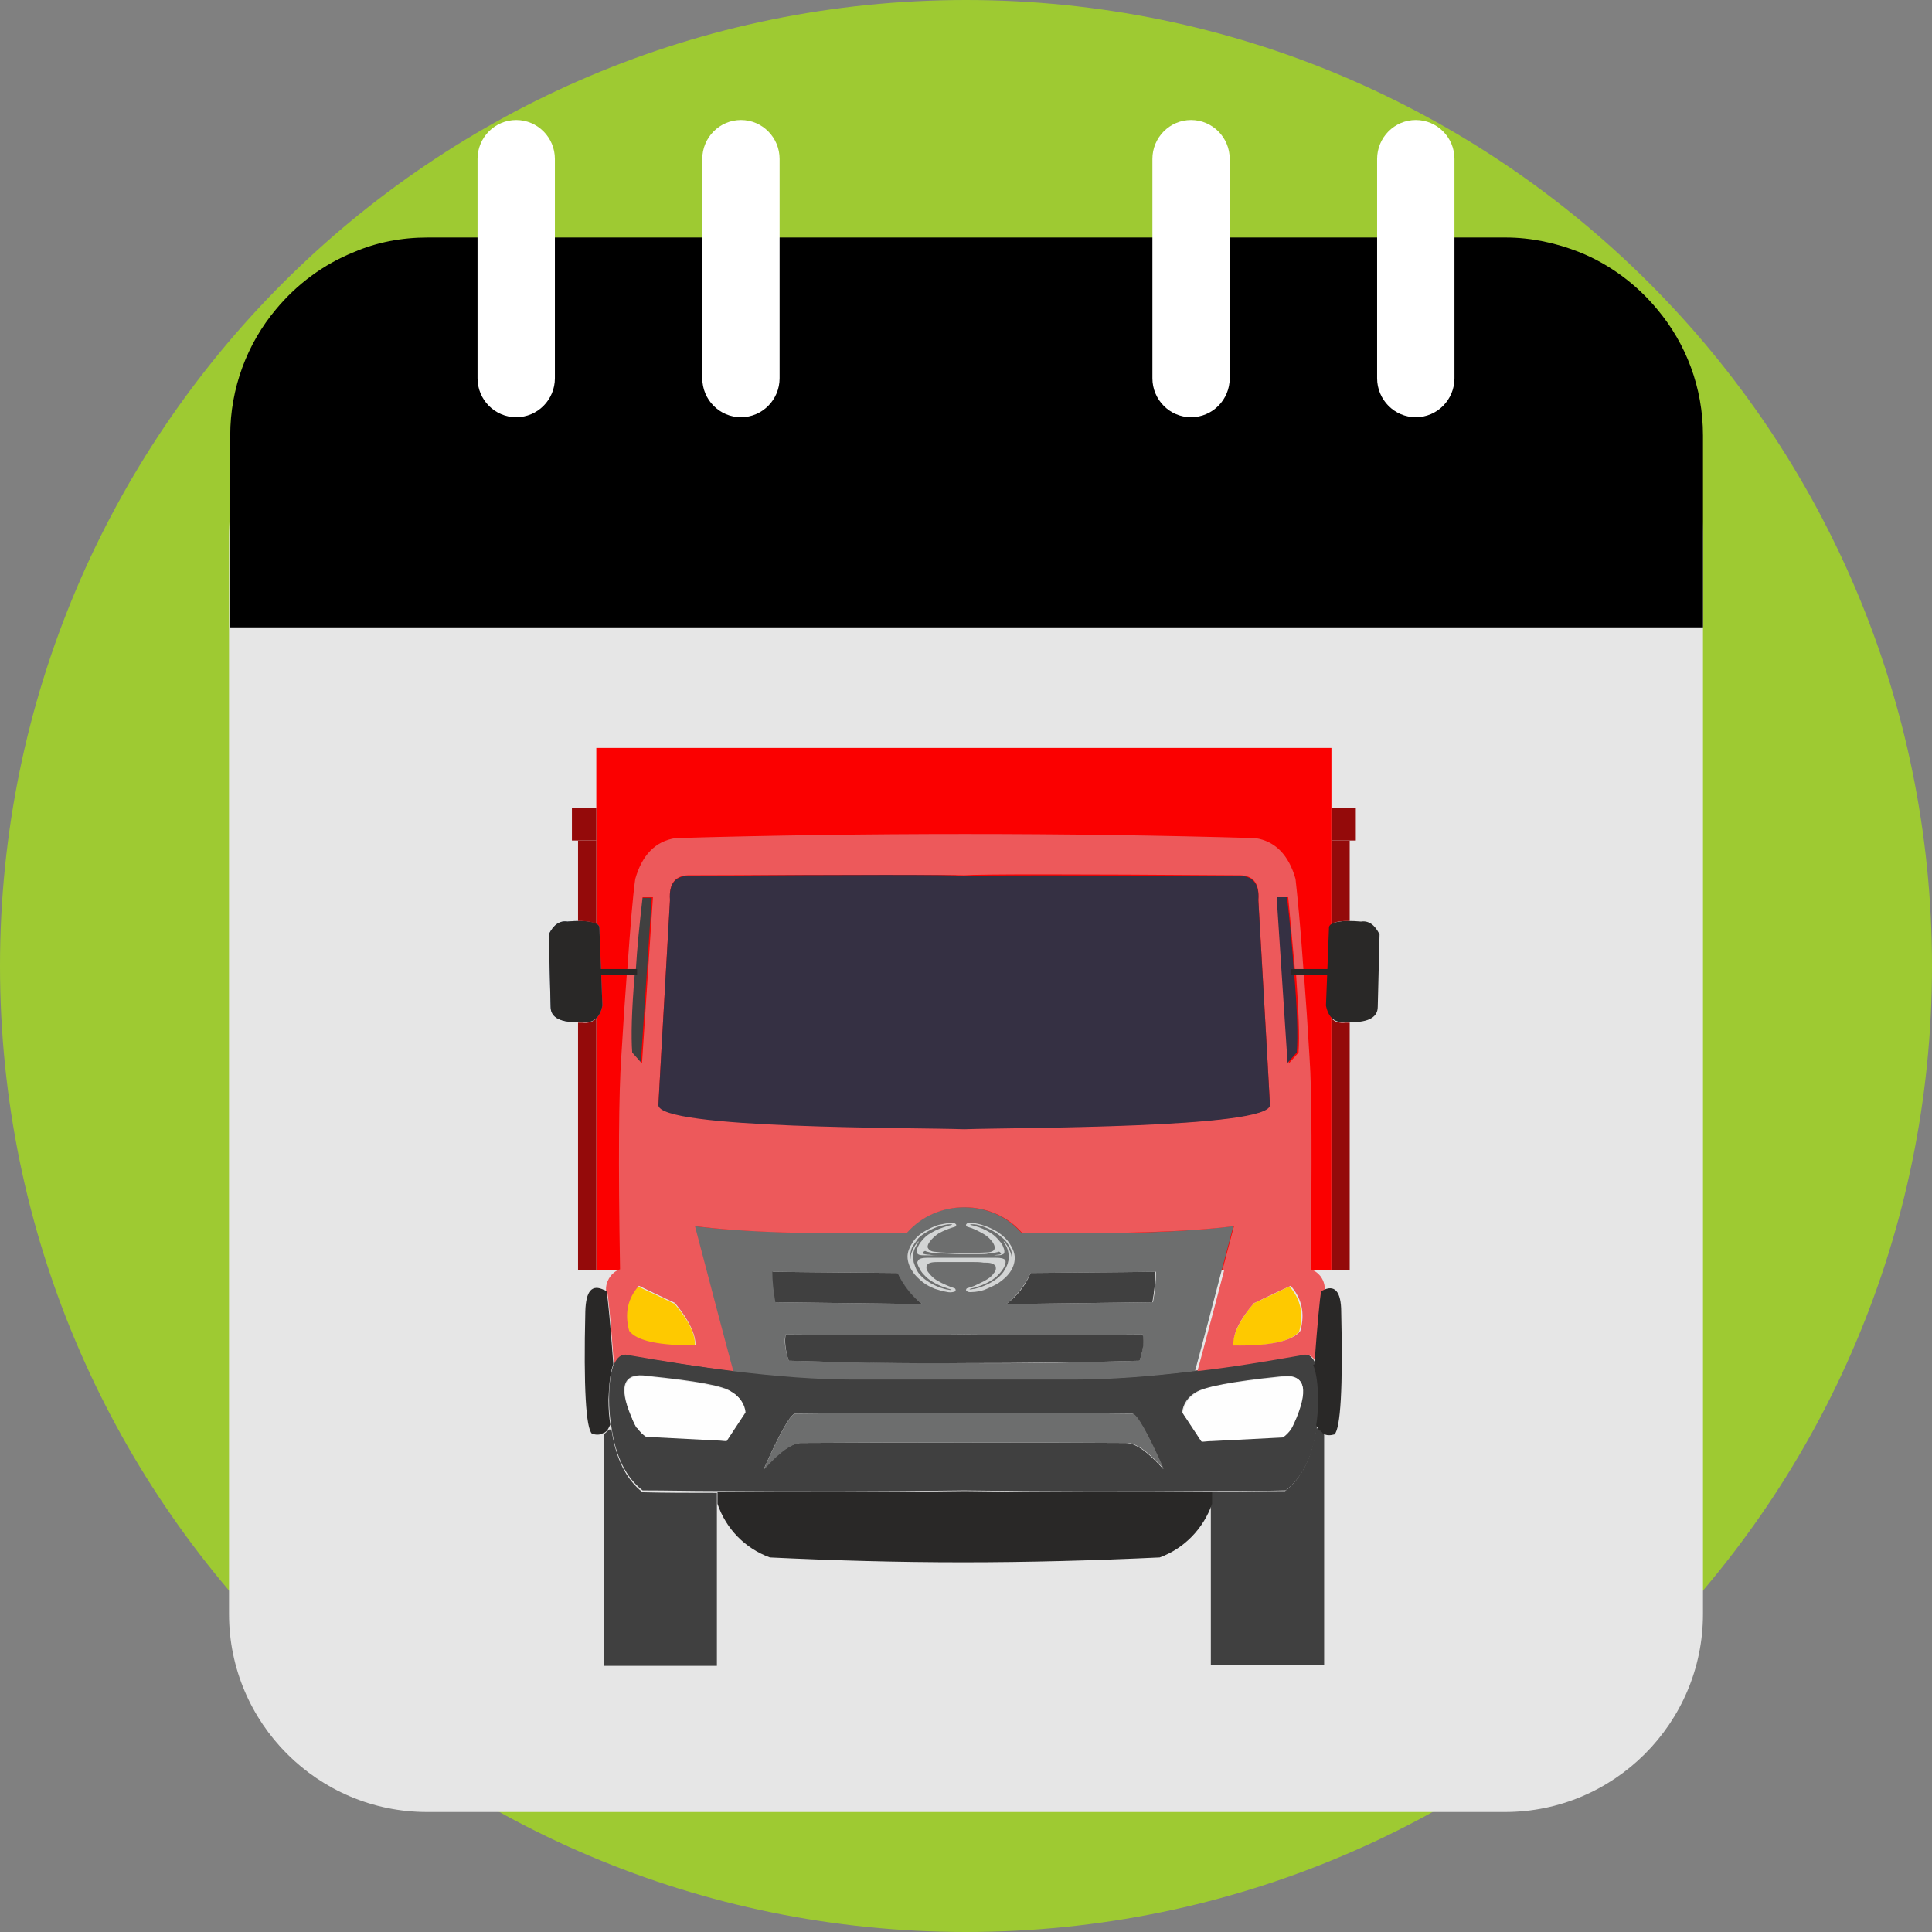 <svg width="48" height="48" viewBox="0 0 48 48" fill="none" xmlns="http://www.w3.org/2000/svg">
<rect x="0" y="0" width="48" height="48" fill="#808080" stroke="none"/>
<path d="M24 48C37.255 48 48 37.255 48 24C48 10.745 37.255 0 24 0C10.745 0 0 10.745 0 24C0 37.255 10.745 48 24 48Z" fill="#9ECA32"/>
<path fill-rule="evenodd" clip-rule="evenodd" d="M10.608 8.399H37.392C40.101 8.399 42.31 10.608 42.31 13.317V40.101C42.31 42.81 40.101 45.019 37.392 45.019H10.608C7.899 45.019 5.69 42.81 5.69 40.101V13.317C5.69 10.608 7.899 8.399 10.608 8.399Z" fill="#E6E6E6"/>
<path fill-rule="evenodd" clip-rule="evenodd" d="M27.934 15.586H41.175H42.31V10.819C42.31 9.624 41.886 8.534 41.175 7.687C40.661 7.066 39.995 6.567 39.238 6.264C38.663 6.037 38.043 5.901 37.407 5.901H24.015H10.623C9.972 5.901 9.352 6.022 8.792 6.264C8.035 6.567 7.369 7.066 6.855 7.687C6.144 8.534 5.72 9.639 5.72 10.819V15.586H6.855H20.096H24.03H27.965H27.934Z" fill="black"/>
<path fill-rule="evenodd" clip-rule="evenodd" d="M33.079 18.583H24.151H23.758H14.815V31.552H23.758H24.151H33.079V18.583Z" fill="#FB0000"/>
<path fill-rule="evenodd" clip-rule="evenodd" d="M15.677 26.165C15.632 25.499 15.723 24.213 15.934 22.306C16.101 22.306 16.192 22.306 16.192 22.306C16.01 25.06 15.919 26.437 15.919 26.437L15.677 26.165Z" fill="#404040"/>
<path fill-rule="evenodd" clip-rule="evenodd" d="M30.083 41.372V37.362V37.06C30.113 37.06 30.128 37.06 30.159 37.06C30.749 37.06 31.339 37.044 31.929 37.044C32.338 36.727 32.595 36.212 32.701 35.486H32.761C32.792 35.546 32.837 35.592 32.898 35.607V41.357H30.083V41.372ZM17.811 37.075V37.377V41.388H14.996V35.637C15.041 35.607 15.087 35.562 15.132 35.516H15.193C15.299 36.242 15.556 36.757 15.965 37.075C16.555 37.09 17.145 37.09 17.735 37.09C17.765 37.09 17.78 37.09 17.811 37.09V37.075Z" fill="#404040"/>
<path fill-rule="evenodd" clip-rule="evenodd" d="M23.909 38.815C22.305 38.815 20.716 38.77 19.127 38.694C18.507 38.467 18.038 37.983 17.826 37.362V37.06C19.869 37.075 21.912 37.075 23.97 37.044C26.013 37.075 28.056 37.075 30.114 37.06V37.362C29.902 37.968 29.433 38.467 28.812 38.694C27.193 38.77 25.559 38.815 23.939 38.815H23.909Z" fill="#292827"/>
<path fill-rule="evenodd" clip-rule="evenodd" d="M28.131 35.122C25.347 35.092 22.547 35.092 19.763 35.122C19.657 35.107 19.384 35.576 18.976 36.499C19.369 36.061 19.687 35.834 19.914 35.849C22.593 35.834 25.286 35.834 27.965 35.849C28.207 35.849 28.509 36.061 28.903 36.499C28.494 35.576 28.222 35.107 28.116 35.122H28.131ZM32.656 33.882C32.731 34.063 32.762 34.366 32.777 34.759C32.777 34.986 32.762 35.183 32.731 35.38C32.731 35.41 32.716 35.44 32.716 35.47C32.61 36.197 32.353 36.711 31.944 37.029C31.354 37.044 30.764 37.044 30.174 37.044C30.144 37.044 30.128 37.044 30.098 37.044C28.055 37.059 26.012 37.059 23.954 37.029C21.912 37.059 19.869 37.059 17.811 37.044C17.78 37.044 17.765 37.044 17.735 37.044C17.145 37.044 16.555 37.029 15.965 37.029C15.556 36.711 15.299 36.197 15.193 35.47C15.193 35.44 15.178 35.41 15.178 35.38C15.148 35.183 15.132 34.986 15.132 34.759C15.132 34.351 15.178 34.063 15.253 33.882C15.314 33.715 15.42 33.639 15.541 33.639C16.494 33.806 17.387 33.957 18.219 34.048C19.324 34.184 20.338 34.26 21.231 34.26C22.759 34.26 23.652 34.26 23.924 34.26C23.924 34.26 24.847 34.26 26.709 34.26C27.601 34.26 28.6 34.184 29.72 34.048C30.552 33.942 31.445 33.806 32.398 33.639C32.52 33.639 32.61 33.715 32.686 33.882H32.656ZM30.083 35.788C31.264 35.728 31.854 35.697 31.854 35.697C31.929 35.652 32.005 35.576 32.066 35.486C32.111 35.41 32.171 35.304 32.202 35.198C32.52 34.441 32.383 34.108 31.793 34.199C30.613 34.32 29.917 34.457 29.705 34.593C29.523 34.699 29.387 34.88 29.372 35.092C29.69 35.576 29.841 35.803 29.841 35.803C29.917 35.803 29.992 35.788 30.068 35.788H30.083ZM15.828 35.47C15.889 35.561 15.965 35.637 16.04 35.682C16.04 35.682 16.63 35.712 17.811 35.773C17.886 35.773 17.962 35.788 18.038 35.788C18.038 35.788 18.189 35.546 18.507 35.077C18.477 34.865 18.355 34.684 18.174 34.578C17.977 34.426 17.281 34.305 16.086 34.184C15.495 34.093 15.359 34.426 15.677 35.183C15.723 35.289 15.768 35.395 15.813 35.47H15.828Z" fill="#404040"/>
<path fill-rule="evenodd" clip-rule="evenodd" d="M30.083 35.804C30.008 35.804 29.932 35.819 29.856 35.819C29.856 35.819 29.705 35.577 29.387 35.108C29.417 34.896 29.538 34.714 29.72 34.608C29.917 34.457 30.613 34.336 31.808 34.215C32.398 34.124 32.52 34.457 32.217 35.214C32.171 35.32 32.126 35.426 32.081 35.501C32.02 35.592 31.945 35.668 31.869 35.713C31.869 35.713 31.279 35.743 30.098 35.804H30.083Z" fill="#FEFEFE"/>
<path fill-rule="evenodd" clip-rule="evenodd" d="M15.829 35.486C15.783 35.41 15.723 35.304 15.692 35.198C15.375 34.442 15.511 34.109 16.101 34.2C17.281 34.321 17.977 34.457 18.189 34.593C18.371 34.699 18.507 34.881 18.522 35.093C18.204 35.577 18.053 35.804 18.053 35.804C17.977 35.804 17.902 35.789 17.826 35.789C16.646 35.728 16.055 35.698 16.055 35.698C15.98 35.652 15.904 35.577 15.844 35.486H15.829Z" fill="#FEFEFE"/>
<path fill-rule="evenodd" clip-rule="evenodd" d="M18.976 36.5C19.385 35.577 19.657 35.107 19.763 35.123C22.547 35.092 25.347 35.092 28.131 35.123C28.237 35.107 28.509 35.577 28.918 36.5C28.525 36.061 28.207 35.834 27.98 35.849C25.301 35.834 22.608 35.834 19.929 35.849C19.687 35.849 19.385 36.061 18.991 36.5H18.976Z" fill="#6D6E6E"/>
<path fill-rule="evenodd" clip-rule="evenodd" d="M22.91 32.399C22.638 32.202 22.426 31.93 22.305 31.627C20.232 31.612 19.203 31.597 19.203 31.597C19.203 31.839 19.233 32.096 19.279 32.353L22.925 32.399H22.91ZM17.538 31.551C17.448 31.218 17.357 30.855 17.251 30.462C18.416 30.613 20.171 30.659 22.517 30.628C23.258 29.781 24.636 29.781 25.377 30.628C27.723 30.674 29.478 30.613 30.643 30.462C30.537 30.855 30.446 31.218 30.355 31.551C29.917 33.231 29.69 34.063 29.69 34.063C28.585 34.2 27.571 34.275 26.678 34.275C25.15 34.275 24.257 34.275 23.985 34.275C23.985 34.275 23.062 34.275 21.2 34.275C20.308 34.275 19.309 34.2 18.189 34.063C18.189 34.063 17.962 33.231 17.523 31.551H17.538ZM28.388 33.155C26.694 33.17 25.226 33.17 23.954 33.155C22.698 33.17 21.215 33.17 19.521 33.155C19.475 33.307 19.506 33.534 19.596 33.806C21.079 33.851 22.532 33.867 23.954 33.867C25.377 33.882 26.83 33.851 28.313 33.806C28.403 33.534 28.419 33.307 28.388 33.155ZM25.604 31.627C25.468 31.93 25.256 32.202 24.999 32.399L28.646 32.353C28.691 32.096 28.721 31.839 28.721 31.597C28.721 31.597 27.692 31.612 25.619 31.627H25.604Z" fill="#6D6E6E"/>
<path fill-rule="evenodd" clip-rule="evenodd" d="M24.999 32.399C25.271 32.202 25.483 31.93 25.604 31.627C27.677 31.612 28.706 31.597 28.706 31.597C28.706 31.839 28.676 32.096 28.631 32.353L24.984 32.399H24.999Z" fill="#404040"/>
<path fill-rule="evenodd" clip-rule="evenodd" d="M22.305 31.627C22.441 31.93 22.653 32.202 22.91 32.399L19.264 32.353C19.218 32.096 19.188 31.839 19.188 31.597C19.188 31.597 20.217 31.612 22.29 31.627H22.305Z" fill="#404040"/>
<path fill-rule="evenodd" clip-rule="evenodd" d="M19.521 33.156C21.216 33.171 22.683 33.171 23.955 33.156C25.21 33.171 26.694 33.171 28.388 33.156C28.434 33.307 28.404 33.534 28.313 33.807C26.83 33.852 25.377 33.867 23.955 33.867C22.532 33.882 21.079 33.852 19.596 33.807C19.506 33.534 19.491 33.307 19.521 33.156Z" fill="#404040"/>
<path fill-rule="evenodd" clip-rule="evenodd" d="M16.752 32.384C17.1 32.792 17.281 33.14 17.266 33.443C16.358 33.458 15.798 33.337 15.602 33.08C15.48 32.641 15.571 32.263 15.844 31.96C16.434 32.232 16.736 32.384 16.736 32.384H16.752Z" fill="#FEC900"/>
<path fill-rule="evenodd" clip-rule="evenodd" d="M30.628 33.443C30.628 33.155 30.794 32.807 31.142 32.384C31.142 32.384 31.445 32.248 32.035 31.96C32.308 32.263 32.398 32.641 32.277 33.08C32.081 33.337 31.521 33.443 30.613 33.443H30.628Z" fill="#FEC900"/>
<path fill-rule="evenodd" clip-rule="evenodd" d="M30.371 31.552C30.462 31.219 30.552 30.856 30.658 30.462C29.493 30.614 27.738 30.659 25.392 30.629C24.651 29.782 23.274 29.782 22.532 30.629C20.187 30.674 18.431 30.614 17.266 30.462C17.372 30.856 17.463 31.219 17.553 31.552C17.992 33.232 18.219 34.064 18.219 34.064C17.387 33.958 16.494 33.822 15.541 33.655C15.42 33.655 15.329 33.731 15.253 33.898C15.178 32.868 15.117 32.263 15.087 32.082C15.072 32.082 15.057 32.066 15.057 32.066C15.042 31.855 15.163 31.643 15.359 31.552C15.374 31.552 15.39 31.537 15.405 31.537C15.359 28.873 15.374 27.118 15.435 26.271C15.48 25.499 15.526 24.818 15.571 24.228H15.768C15.692 25.106 15.677 25.756 15.707 26.15L15.95 26.422C15.95 26.422 16.04 25.045 16.222 22.291C16.222 22.291 16.131 22.291 15.965 22.291C15.889 22.957 15.828 23.562 15.798 24.077H15.586C15.662 23.002 15.723 22.245 15.783 21.837C15.95 21.247 16.282 20.899 16.782 20.823C21.458 20.687 26.497 20.687 31.188 20.823C31.687 20.899 32.02 21.247 32.187 21.837C32.232 22.245 32.308 22.987 32.383 24.077H32.171C32.126 23.562 32.066 22.972 32.005 22.291C31.838 22.291 31.748 22.291 31.748 22.291C31.929 25.045 32.02 26.422 32.02 26.422L32.262 26.15C32.292 25.741 32.262 25.106 32.202 24.228H32.398C32.444 24.818 32.489 25.499 32.535 26.271C32.595 27.118 32.595 28.873 32.565 31.537C32.58 31.537 32.595 31.552 32.61 31.552C32.807 31.643 32.928 31.84 32.913 32.066C32.898 32.066 32.883 32.082 32.883 32.082C32.852 32.263 32.792 32.868 32.716 33.898C32.656 33.731 32.55 33.655 32.429 33.655C31.475 33.822 30.582 33.973 29.75 34.064C29.75 34.064 29.977 33.232 30.416 31.552H30.371ZM17.281 33.428C17.281 33.141 17.115 32.793 16.767 32.369C16.767 32.369 16.464 32.233 15.874 31.945C15.601 32.248 15.511 32.626 15.632 33.065C15.828 33.322 16.388 33.428 17.296 33.428H17.281ZM31.158 32.369C30.809 32.778 30.628 33.126 30.643 33.428C31.551 33.444 32.111 33.322 32.308 33.065C32.429 32.626 32.338 32.248 32.066 31.945C31.475 32.218 31.173 32.369 31.173 32.369H31.158ZM16.358 27.436C16.328 28.026 22.759 27.996 23.954 28.041C25.15 27.996 31.581 28.041 31.551 27.436C31.551 27.436 31.46 25.741 31.264 22.352C31.294 21.928 31.127 21.731 30.749 21.746C26.573 21.716 24.303 21.716 23.954 21.746C23.607 21.731 21.352 21.731 17.16 21.746C16.782 21.731 16.615 21.943 16.646 22.352C16.449 25.741 16.358 27.436 16.358 27.436Z" fill="#ED595B"/>
<path fill-rule="evenodd" clip-rule="evenodd" d="M32.656 33.897C32.731 32.868 32.792 32.263 32.822 32.081C32.837 32.081 32.852 32.066 32.852 32.066C33.155 31.9 33.322 32.081 33.322 32.596C33.367 34.472 33.306 35.486 33.155 35.637C33.049 35.667 32.958 35.667 32.883 35.622C32.837 35.592 32.792 35.547 32.746 35.501C32.731 35.471 32.716 35.441 32.701 35.41C32.731 35.214 32.746 35.017 32.746 34.79C32.746 34.381 32.701 34.094 32.626 33.912L32.656 33.897Z" fill="#292827"/>
<path fill-rule="evenodd" clip-rule="evenodd" d="M15.072 32.081C15.102 32.263 15.163 32.868 15.238 33.897C15.163 34.079 15.132 34.381 15.117 34.775C15.117 35.002 15.132 35.199 15.163 35.395C15.148 35.425 15.132 35.456 15.117 35.486C15.087 35.547 15.042 35.592 14.981 35.607C14.905 35.653 14.815 35.653 14.709 35.622C14.557 35.486 14.497 34.472 14.542 32.581C14.557 32.066 14.709 31.9 15.011 32.051C15.026 32.051 15.042 32.066 15.042 32.066L15.072 32.081Z" fill="#292827"/>
<path d="M33.337 24.076H32.066V24.227H33.337V24.076Z" fill="#292827"/>
<path fill-rule="evenodd" clip-rule="evenodd" d="M33.821 22.896C33.306 22.851 33.049 22.911 33.019 23.032L32.943 24.984C33.004 25.287 33.17 25.423 33.428 25.393C33.972 25.423 34.23 25.287 34.23 25.015C34.26 23.804 34.275 23.214 34.275 23.214C34.154 22.972 34.002 22.866 33.806 22.896H33.821Z" fill="#292827"/>
<path fill-rule="evenodd" clip-rule="evenodd" d="M14.088 22.896C14.603 22.851 14.86 22.911 14.89 23.032L14.966 24.984C14.905 25.287 14.739 25.423 14.482 25.393C13.937 25.423 13.68 25.287 13.68 25.015C13.649 23.804 13.634 23.214 13.634 23.214C13.755 22.972 13.907 22.866 14.103 22.896H14.088Z" fill="#6D7F99"/>
<path d="M15.829 24.076H14.557V24.227H15.829V24.076Z" fill="#292827"/>
<path fill-rule="evenodd" clip-rule="evenodd" d="M14.088 22.896C14.603 22.851 14.86 22.911 14.89 23.032L14.966 24.984C14.905 25.287 14.739 25.423 14.482 25.393C13.937 25.423 13.68 25.287 13.68 25.015C13.649 23.804 13.634 23.214 13.634 23.214C13.755 22.972 13.907 22.866 14.103 22.896H14.088Z" fill="#292827"/>
<path fill-rule="evenodd" clip-rule="evenodd" d="M31.99 26.422C31.99 26.422 31.899 25.045 31.718 22.291C31.718 22.291 31.808 22.291 31.975 22.291C32.05 22.956 32.111 23.562 32.141 24.076H32.066V24.227H32.156C32.232 25.105 32.247 25.756 32.217 26.149L31.975 26.422H31.99Z" fill="#353043"/>
<path fill-rule="evenodd" clip-rule="evenodd" d="M33.08 22.957V20.884H33.533V22.881C33.322 22.881 33.17 22.896 33.08 22.957Z" fill="#940A0A"/>
<path fill-rule="evenodd" clip-rule="evenodd" d="M33.08 25.302C33.17 25.392 33.276 25.423 33.428 25.407C33.458 25.407 33.503 25.407 33.533 25.407V31.551H33.08V25.302Z" fill="#940A0A"/>
<path fill-rule="evenodd" clip-rule="evenodd" d="M33.533 20.883H33.08V20.066H33.685V20.883H33.533Z" fill="#940A0A"/>
<path fill-rule="evenodd" clip-rule="evenodd" d="M14.815 20.066V20.883H14.361H14.209V20.066H14.815Z" fill="#940A0A"/>
<path fill-rule="evenodd" clip-rule="evenodd" d="M14.466 25.407C14.618 25.423 14.724 25.392 14.815 25.302V31.551H14.361V25.407C14.391 25.407 14.436 25.407 14.466 25.407Z" fill="#940A0A"/>
<path fill-rule="evenodd" clip-rule="evenodd" d="M14.815 22.957C14.739 22.911 14.588 22.881 14.361 22.881V20.884H14.815V22.957Z" fill="#940A0A"/>
<path fill-rule="evenodd" clip-rule="evenodd" d="M16.358 27.451C16.358 27.451 16.449 25.756 16.645 22.366C16.615 21.943 16.782 21.746 17.16 21.761C21.337 21.731 23.606 21.731 23.954 21.761C24.302 21.746 26.557 21.746 30.749 21.761C31.127 21.746 31.294 21.958 31.263 22.366C31.46 25.756 31.551 27.451 31.551 27.451C31.581 28.041 25.15 28.011 23.954 28.056C22.759 28.011 16.328 28.056 16.358 27.451Z" fill="#353043"/>
<path fill-rule="evenodd" clip-rule="evenodd" d="M23.879 31.249C23.728 31.249 23.576 31.249 23.41 31.249C23.349 31.249 23.289 31.249 23.244 31.249C23.183 31.249 23.137 31.249 23.077 31.249C23.001 31.249 22.91 31.249 22.85 31.279C22.82 31.294 22.805 31.325 22.79 31.355C22.79 31.415 22.82 31.476 22.85 31.521C22.88 31.597 22.941 31.657 23.001 31.718C23.107 31.824 23.319 31.945 23.531 32.005C23.561 32.021 23.591 32.021 23.622 32.036C23.652 32.036 23.637 32.051 23.622 32.051C23.591 32.051 23.546 32.036 23.516 32.036C23.259 31.975 23.092 31.869 22.971 31.779C22.895 31.718 22.82 31.642 22.774 31.552C22.744 31.491 22.714 31.4 22.699 31.355C22.699 31.309 22.684 31.279 22.684 31.219C22.684 31.098 22.729 30.992 22.805 30.886C22.805 30.871 22.82 30.871 22.82 30.855V30.84C22.82 30.84 22.805 30.84 22.805 30.855C22.744 30.916 22.714 30.977 22.684 31.037C22.638 31.128 22.623 31.188 22.623 31.264C22.623 31.279 22.608 31.279 22.608 31.264C22.608 31.173 22.623 31.098 22.653 31.007C22.699 30.916 22.744 30.871 22.79 30.795C22.85 30.719 22.941 30.659 23.017 30.613C23.137 30.538 23.274 30.477 23.41 30.447C23.47 30.432 23.531 30.417 23.576 30.417C23.591 30.417 23.622 30.417 23.637 30.417C23.652 30.417 23.667 30.432 23.637 30.432C23.607 30.447 23.561 30.447 23.531 30.462C23.395 30.507 23.259 30.553 23.137 30.628C23.032 30.689 22.986 30.719 22.865 30.871C22.85 30.886 22.82 30.946 22.805 30.977C22.79 31.007 22.774 31.052 22.774 31.082C22.774 31.113 22.79 31.143 22.805 31.158C22.85 31.188 22.91 31.188 22.971 31.188C23.017 31.188 23.077 31.188 23.122 31.188C23.198 31.188 23.274 31.188 23.349 31.188C23.516 31.188 23.682 31.188 23.834 31.188C23.849 31.188 23.864 31.188 23.879 31.188C24.046 31.188 24.212 31.188 24.378 31.188C24.454 31.188 24.53 31.188 24.605 31.188C24.651 31.188 24.711 31.188 24.757 31.188C24.832 31.188 24.878 31.188 24.923 31.158C24.953 31.143 24.953 31.128 24.953 31.082C24.953 31.052 24.938 31.007 24.923 30.977C24.908 30.931 24.878 30.886 24.863 30.871C24.742 30.719 24.696 30.689 24.605 30.628C24.484 30.553 24.348 30.492 24.227 30.462C24.197 30.447 24.151 30.447 24.121 30.432C24.091 30.432 24.106 30.417 24.121 30.417C24.136 30.417 24.166 30.417 24.182 30.417C24.242 30.417 24.303 30.432 24.348 30.447C24.484 30.492 24.605 30.538 24.742 30.628C24.817 30.674 24.893 30.75 24.969 30.81C25.029 30.886 25.059 30.931 25.105 31.022C25.135 31.098 25.15 31.188 25.15 31.279C25.15 31.309 25.135 31.294 25.135 31.279C25.135 31.203 25.12 31.128 25.075 31.052C25.044 30.977 25.014 30.931 24.953 30.855L24.938 30.84V30.855C24.938 30.871 24.953 30.871 24.953 30.886C25.029 30.992 25.059 31.098 25.059 31.219C25.059 31.294 25.059 31.309 25.044 31.355C25.044 31.385 24.999 31.491 24.969 31.536C24.923 31.627 24.848 31.703 24.772 31.763C24.651 31.854 24.469 31.96 24.212 32.021C24.182 32.021 24.136 32.036 24.106 32.036C24.091 32.036 24.076 32.021 24.106 32.021C24.136 32.005 24.182 32.005 24.212 31.99C24.439 31.93 24.636 31.824 24.757 31.718C24.817 31.657 24.878 31.597 24.923 31.521C24.953 31.476 24.984 31.4 24.984 31.355C24.984 31.309 24.969 31.294 24.938 31.279C24.878 31.249 24.787 31.249 24.711 31.249C24.651 31.249 24.605 31.249 24.545 31.249C24.484 31.249 24.424 31.249 24.378 31.249C24.227 31.249 24.061 31.249 23.909 31.249C23.894 31.249 23.879 31.249 23.864 31.249H23.879ZM23.879 31.188C23.773 31.188 23.667 31.188 23.546 31.188C23.47 31.188 23.395 31.188 23.304 31.188C23.228 31.188 23.168 31.188 23.092 31.173C23.032 31.173 22.941 31.158 22.926 31.143C22.91 31.128 22.926 31.128 22.926 31.113C22.941 31.098 22.956 31.098 22.971 31.082C22.971 31.082 22.986 31.082 23.001 31.082C23.017 31.098 23.017 31.098 23.032 31.098C23.092 31.113 23.137 31.128 23.228 31.128C23.289 31.128 23.364 31.143 23.425 31.143C23.576 31.143 23.667 31.158 23.864 31.158C23.879 31.158 23.894 31.158 23.924 31.158C24.136 31.158 24.227 31.158 24.363 31.158C24.424 31.158 24.499 31.158 24.56 31.143C24.651 31.143 24.696 31.128 24.757 31.113C24.772 31.113 24.787 31.113 24.787 31.098C24.787 31.098 24.802 31.098 24.817 31.098C24.832 31.098 24.848 31.113 24.863 31.128C24.878 31.128 24.878 31.143 24.863 31.158C24.848 31.173 24.757 31.173 24.696 31.188C24.62 31.188 24.56 31.188 24.484 31.188C24.409 31.188 24.333 31.188 24.242 31.188C24.136 31.188 24.015 31.188 23.909 31.188C23.894 31.188 23.879 31.188 23.849 31.188H23.879ZM23.879 31.128C23.652 31.128 23.425 31.128 23.198 31.098C23.092 31.082 23.062 31.022 23.047 30.992C23.032 30.871 23.228 30.704 23.319 30.644C23.455 30.568 23.576 30.523 23.728 30.477C23.743 30.477 23.758 30.447 23.758 30.432C23.758 30.417 23.728 30.401 23.713 30.386C23.667 30.371 23.607 30.371 23.561 30.386C23.47 30.401 23.395 30.417 23.319 30.432C23.213 30.462 23.092 30.523 22.986 30.583C22.85 30.659 22.729 30.765 22.653 30.901C22.593 30.992 22.547 31.113 22.547 31.219C22.547 31.34 22.593 31.476 22.668 31.582C22.729 31.688 22.835 31.779 22.926 31.854C23.017 31.93 23.122 31.975 23.228 32.021C23.319 32.051 23.425 32.081 23.516 32.096C23.576 32.111 23.637 32.111 23.697 32.096C23.713 32.096 23.743 32.081 23.743 32.051C23.743 32.036 23.728 32.005 23.713 32.005C23.667 31.99 23.576 31.96 23.516 31.93C23.44 31.9 23.349 31.854 23.274 31.809C23.198 31.763 23.137 31.703 23.077 31.627C23.047 31.597 23.017 31.536 23.017 31.506C23.017 31.476 23.017 31.446 23.032 31.43C23.077 31.355 23.213 31.355 23.319 31.355C23.41 31.355 23.501 31.355 23.591 31.355C23.682 31.355 23.788 31.355 23.879 31.355C23.97 31.355 24.076 31.355 24.166 31.355C24.257 31.355 24.348 31.355 24.439 31.37C24.545 31.37 24.666 31.37 24.726 31.446C24.742 31.461 24.742 31.491 24.742 31.521C24.742 31.567 24.711 31.612 24.681 31.642C24.636 31.718 24.56 31.763 24.484 31.809C24.409 31.854 24.333 31.884 24.242 31.93C24.182 31.96 24.091 31.99 24.03 32.005C24.015 32.005 24 32.036 24 32.051C24 32.066 24.03 32.081 24.046 32.096C24.106 32.111 24.166 32.096 24.227 32.096C24.333 32.081 24.424 32.066 24.515 32.021C24.62 31.975 24.726 31.93 24.817 31.869C24.923 31.794 25.014 31.718 25.09 31.612C25.165 31.506 25.211 31.385 25.211 31.249C25.211 31.143 25.165 31.022 25.105 30.931C25.029 30.795 24.908 30.689 24.772 30.598C24.666 30.538 24.545 30.477 24.439 30.447C24.363 30.417 24.273 30.401 24.197 30.386C24.151 30.371 24.091 30.371 24.046 30.386C24.03 30.386 24 30.417 24 30.432C24 30.447 24.015 30.477 24.03 30.477C24.197 30.523 24.303 30.583 24.439 30.659C24.545 30.719 24.726 30.886 24.711 31.007C24.711 31.052 24.681 31.098 24.56 31.113C24.333 31.128 24.091 31.128 23.879 31.128C23.864 31.128 23.849 31.128 23.834 31.128H23.879Z" fill="#D3D5D5"/>
<path d="M13.786 3.949C13.786 3.415 13.355 2.981 12.825 2.981C12.294 2.981 11.864 3.415 11.864 3.949V9.397C11.864 9.932 12.294 10.366 12.825 10.366C13.355 10.366 13.786 9.932 13.786 9.397V3.949Z" fill="white"/>
<path d="M19.369 3.949C19.369 3.415 18.939 2.981 18.409 2.981C17.878 2.981 17.448 3.415 17.448 3.949V9.397C17.448 9.932 17.878 10.366 18.409 10.366C18.939 10.366 19.369 9.932 19.369 9.397V3.949Z" fill="white"/>
<path d="M30.552 3.949C30.552 3.415 30.122 2.981 29.591 2.981C29.061 2.981 28.631 3.415 28.631 3.949V9.397C28.631 9.932 29.061 10.366 29.591 10.366C30.122 10.366 30.552 9.932 30.552 9.397V3.949Z" fill="white"/>
<path d="M36.136 3.949C36.136 3.415 35.706 2.981 35.175 2.981C34.645 2.981 34.214 3.415 34.214 3.949V9.397C34.214 9.932 34.645 10.366 35.175 10.366C35.706 10.366 36.136 9.932 36.136 9.397V3.949Z" fill="white"/>
</svg>
